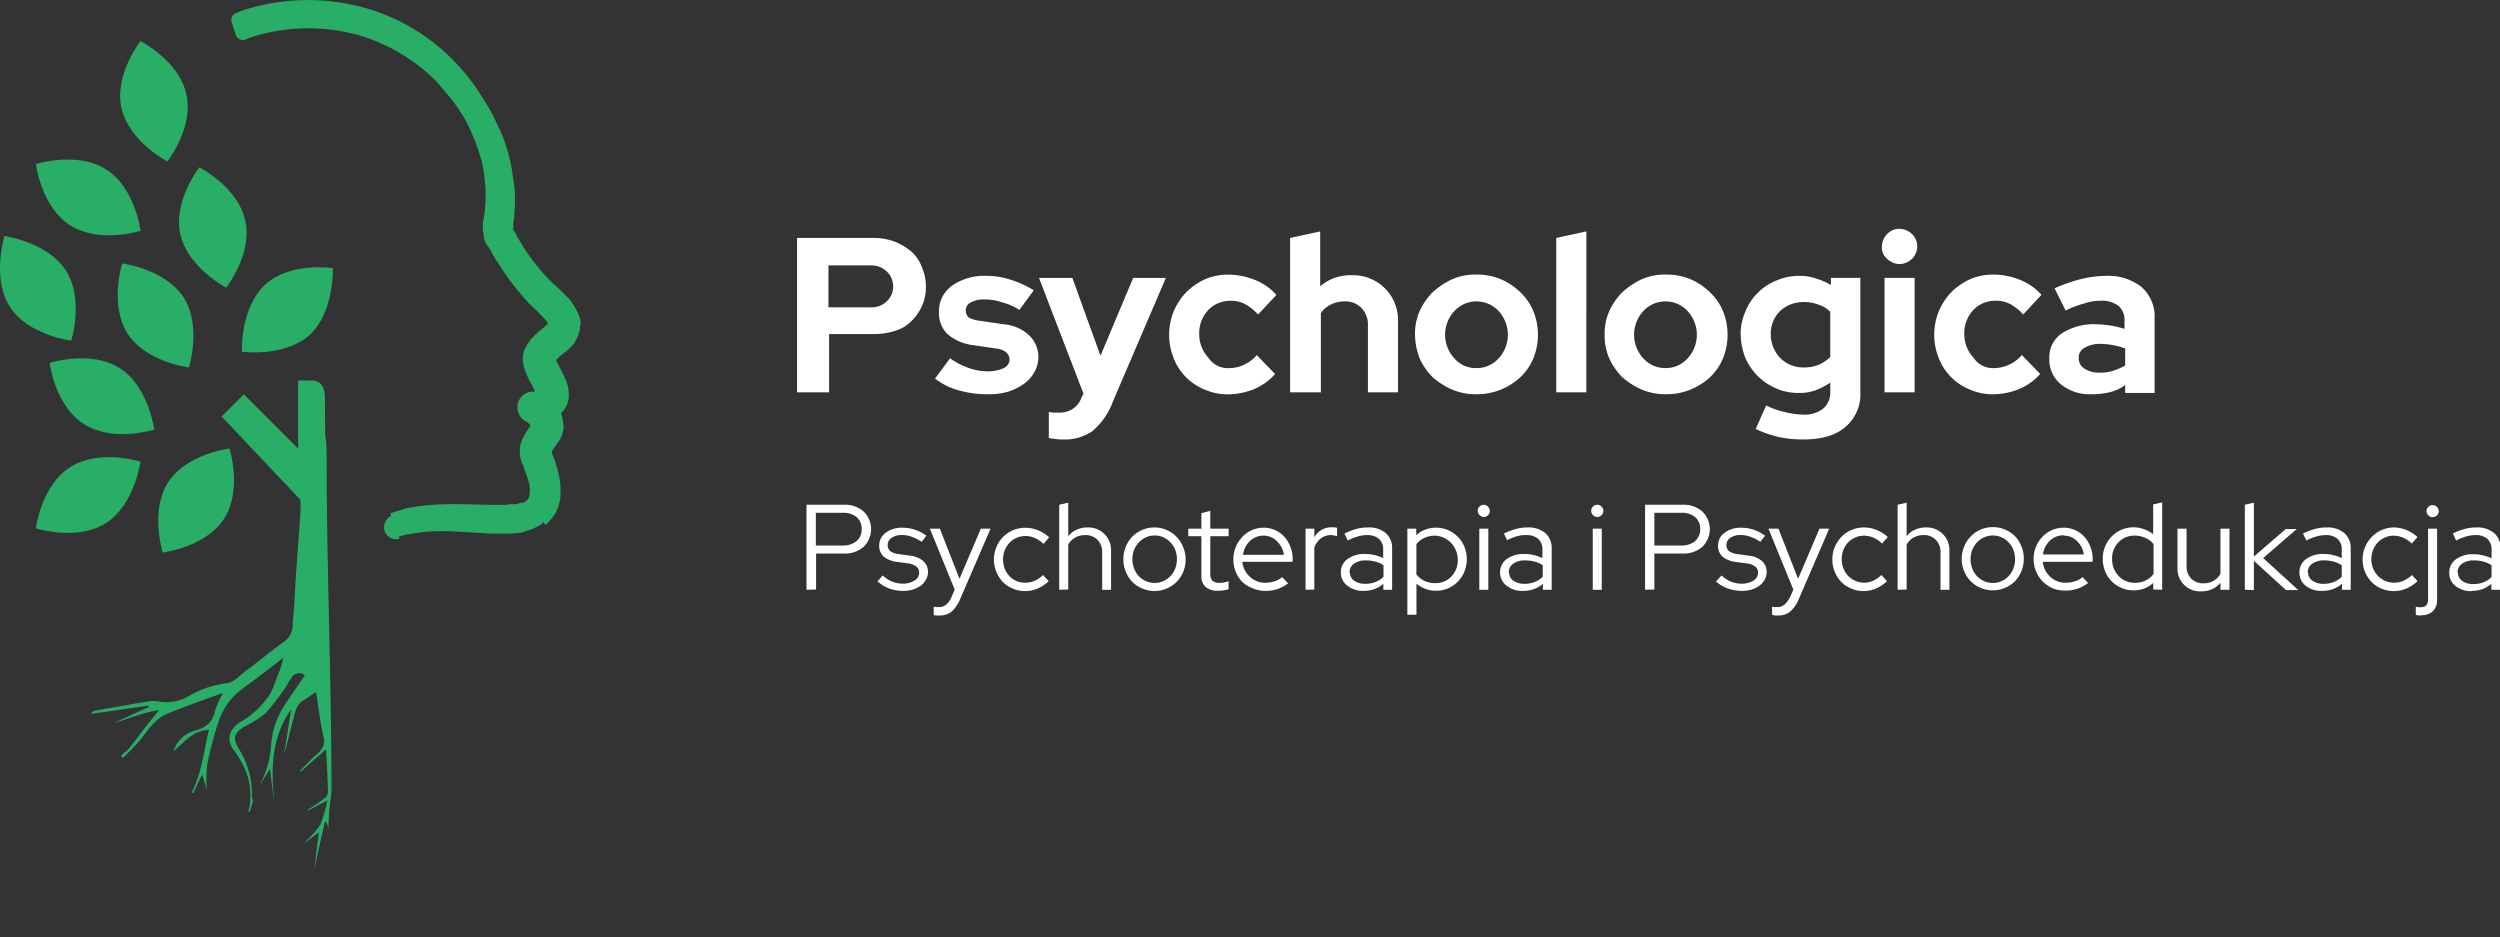 <svg id="a6283b9c-90a3-4df1-8fec-8deee9a3df9b" data-name="Layer 1" xmlns="http://www.w3.org/2000/svg" xmlns:xlink="http://www.w3.org/1999/xlink" viewBox="0 0 382.31 143.29"><rect x="0" y="0" width="382.31" height="143.29" fill="#333333" stroke="none"/><defs><style>.ebc80b7e-f873-43d8-b383-1ca59fbc0ee1{fill:#c4c4c4;}.b4967165-3d2e-4d57-b81e-6fe9d9a86398{fill:#28ae66;}.f4f04838-d96c-4be7-b92b-a173e64ab4e2{mask:url(#fbfc9bb7-4cf4-426d-a6d7-3ed3ace69efd);}.b648e7c0-516f-4a84-bce3-4281ee693ae2{fill:#fff;}</style><mask id="fbfc9bb7-4cf4-426d-a6d7-3ed3ace69efd" x="-3.01" y="29.99" width="98" height="113.3" maskUnits="userSpaceOnUse"><g transform="translate(-3.01 0)"><g id="f91de970-c496-4ba9-a80a-8574f2e517ff" data-name="mask0"><rect class="ebc80b7e-f873-43d8-b383-1ca59fbc0ee1" y="29.99" width="98" height="48"/></g></g></mask></defs><path class="b4967165-3d2e-4d57-b81e-6fe9d9a86398" d="M50.4,51.19c-3.9,3.5-10.4,2.6-10.4,2.6s-.3-6.6,3.5-10.2S53.9,41,53.9,41,54.2,47.59,50.4,51.19Z" transform="translate(-3.01 0)"/><path class="b4967165-3d2e-4d57-b81e-6fe9d9a86398" d="M19.2,80c-4.4,2.8-10.7.8-10.7.8s.8-6.6,5.3-9.4,10.7-.8,10.7-.8S23.6,77.19,19.2,80Z" transform="translate(-3.01 0)"/><path class="b4967165-3d2e-4d57-b81e-6fe9d9a86398" d="M13.1,41.39c2.8,4.4.8,10.7.8,10.7s-6.6-.8-9.4-5.2-.8-10.8-.8-10.8S10.3,37,13.1,41.39Z" transform="translate(-3.01 0)"/><path class="b4967165-3d2e-4d57-b81e-6fe9d9a86398" d="M31.1,45.49c2.8,4.4.8,10.7.8,10.7s-6.6-.8-9.4-5.2-.8-10.7-.8-10.7S28.2,41.09,31.1,45.49Z" transform="translate(-3.01 0)"/><path class="b4967165-3d2e-4d57-b81e-6fe9d9a86398" d="M21.3,56.29c-4.4-2.8-10.7-.8-10.7-.8s.8,6.6,5.3,9.4,10.7.8,10.7.8S25.7,59,21.3,56.29Z" transform="translate(-3.01 0)"/><path class="b4967165-3d2e-4d57-b81e-6fe9d9a86398" d="M19.2,25.89c-4.4-2.8-10.7-.8-10.7-.8s.8,6.6,5.3,9.4,10.7.8,10.7.8S23.7,28.69,19.2,25.89Z" transform="translate(-3.01 0)"/><path class="b4967165-3d2e-4d57-b81e-6fe9d9a86398" d="M40.5,33.69c-1.1-5.1-7-8.1-7-8.1s-4.1,5.2-2.9,10.3,7,8.1,7,8.1S41.7,38.79,40.5,33.69Z" transform="translate(-3.01 0)"/><path class="b4967165-3d2e-4d57-b81e-6fe9d9a86398" d="M31.5,14.39c-1.1-5.1-7-8.1-7-8.1s-4.1,5.2-2.9,10.3,7,8.1,7,8.1S32.7,19.49,31.5,14.39Z" transform="translate(-3.01 0)"/><path class="b4967165-3d2e-4d57-b81e-6fe9d9a86398" d="M28.7,73.79c-2.8,4.4-.8,10.7-.8,10.7s6.6-.8,9.4-5.2.8-10.7.8-10.7S31.5,69.39,28.7,73.79Z" transform="translate(-3.01 0)"/><path class="b4967165-3d2e-4d57-b81e-6fe9d9a86398" d="M63.1,78.79a1.94,1.94,0,0,0-1.3,2.3,1.85,1.85,0,0,0,2.3,1.3l-.5-1.8Z" transform="translate(-3.01 0)"/><path class="b4967165-3d2e-4d57-b81e-6fe9d9a86398" d="M91.8,49.49a2.34,2.34,0,0,0-.2-1.1,11.1,11.1,0,0,0-1.4-2.5,36.2,36.2,0,0,0-2.9-2.8,32.91,32.91,0,0,1-4.3-5.4l-.9-1.5-.4-.8-.1-.1-.1-.1v-1a12.31,12.31,0,0,0,.2-2,18.75,18.75,0,0,0-.1-4.1c-.1-.7-.2-1.4-.3-2V26c-.1-.5-.2-1.2-.4-1.9a22.3,22.3,0,0,0-1.3-3.9v-.1c-.1-.2-.2-.3-.3-.5a27.73,27.73,0,0,0-2.6-4.8,30.93,30.93,0,0,0-16-13,32.28,32.28,0,0,0-20.6-.2l-1,.4a1.15,1.15,0,0,0-.7,1.3l.7,2.1a1.15,1.15,0,0,0,1.3.7l1-.4a28.51,28.51,0,0,1,17.8.1,28.16,28.16,0,0,1,10.4,6.5c.3.3,1.9,2.2,2.7,3.2a29,29,0,0,1,1.9,2.9,4.67,4.67,0,0,1,.5,1,30.24,30.24,0,0,1,1.9,5l.1.3c.1.5.2,1.1.3,1.7s.1,1.1.2,1.7a19.29,19.29,0,0,1,0,3.4,9.85,9.85,0,0,1-.2,1.7v.1A5.93,5.93,0,0,0,77,36v.4a1.69,1.69,0,0,0,.2.5l.1.3a.1.1,0,0,0,.1.1l.1.2a.1.1,0,0,0,.1.1l.5.8a15.05,15.05,0,0,0,1,1.7,41.85,41.85,0,0,0,4.9,6.4A29.25,29.25,0,0,1,86.5,49c.1.2.3.3.3.5a9.23,9.23,0,0,1-.9.8,12,12,0,0,0-1.7,1.6l.8.7-.8-.7-.1.1a10.55,10.55,0,0,0-.8,1.3,3.86,3.86,0,0,0-.3,2.1v.1a8.35,8.35,0,0,0,.9,2.5v.1a10.93,10.93,0,0,1,.8,1.5.37.37,0,0,1,.1.3,2.42,2.42,0,0,0-2.5,1.5,2.48,2.48,0,0,0,1.2,3.1.31.31,0,0,1,.2.1l.1.1.1.1c.1.1.2.2.2.3v.1a1.38,1.38,0,0,0-.3.4c-.1.2-.3.4-.4.6a7.5,7.5,0,0,0-.8,1.8,4.71,4.71,0,0,0,.1,2.4v.1c.1.2.2.5.3.7a1.42,1.42,0,0,1,.2.6c.3.7.5,1.4.7,2a5,5,0,0,1,.1,1.7,1.33,1.33,0,0,1-.4,1l-.1.1-.3.2c-.1,0-.2.1-.3.1h-.3l-.6.2h-.9a1.49,1.49,0,0,0-.6.1H78.2c-1.5,0-3.3-.1-5-.1a45.2,45.2,0,0,0-5.2.2,25.12,25.12,0,0,0-2.7.4h-.1c-.2.1-.4.1-.6.2s-.4.1-.6.2h-.1v0l-1.2.4.6,1.8.5,1.8,1.1-.3c.4-.1.8-.1,1.1-.2l2.3-.3a36.84,36.84,0,0,1,4.7,0l5,.3h2.7a9.23,9.23,0,0,0,1.5-.1h.2a1.09,1.09,0,0,0,.5-.1l.6-.2.3-.1c.1,0,.2-.1.3-.1l.3-.1a5.9,5.9,0,0,0,.8-.4h.1l.6-.4A.1.1,0,0,0,86,80v-.3l.4.6a4,4,0,0,0,.7-.7A5.89,5.89,0,0,0,88.7,76a11.26,11.26,0,0,0-.2-3.2,22.88,22.88,0,0,0-.8-2.8c0-.1-.1-.1-.1-.2s-.1-.2-.1-.3-.1-.1-.1-.2v-.2c0-.1.1-.2.2-.4s.4-.5.7-1a.1.1,0,0,1,.1-.1,4.61,4.61,0,0,0,.8-2.2l-.9-.1.9.1v-.1a7,7,0,0,0-.4-2.1,2.65,2.65,0,0,0,.5-.6,3.6,3.6,0,0,0,.7-2.2,6.33,6.33,0,0,0-.7-2.8c-.3-.7-.7-1.4-.9-1.8l-.9.5.9-.5-.3-.6V55l.4-.4c.2-.2.5-.4.6-.5a8.88,8.88,0,0,0,1.8-1.7v-.1a7.23,7.23,0,0,0,.4-.7l.1-.3a.37.37,0,0,0,.1-.3l-1-.3,1,.3.1-.3a2.25,2.25,0,0,0,.1-.7v-.2C91.8,49.59,91.8,49.59,91.8,49.49ZM80.7,35.19l.7-.5Zm3.7,29.6v0Zm0,.3v0Zm2.6,4.1-.5-.2Z" transform="translate(-3.01 0)"/><g class="f4f04838-d96c-4be7-b92b-a173e64ab4e2"><path class="b4967165-3d2e-4d57-b81e-6fe9d9a86398" d="M53.1,94.69c-.2-.8-.4-33.8-.4-33.8,0-1.5-.5-2.7-2-2.7H48.6v10.4l-8.3-8.3-3.4,3.4L49,76.49a16.76,16.76,0,0,1-1.7,10.7l-1.7,7.4c-.1,1.3-.2,2.7-1.5,3.6-2.6,1.8-5.1,4-7.7,5.9-1.3.9-2.2,2.3-4,2.5a19.22,19.22,0,0,0-7.3,2.5,8.85,8.85,0,0,1-5.3,1.2,9.34,9.34,0,0,0-2.3-.2c-3.7.6-7.3,1.3-11,1.9-.2,0-.4.3-.7.4l.2.2c3.7-.5,7.4-1.1,11.1-1.6,0,.1.1.2.1.3-2.3,1-4.6,2.1-6.9,3.1,3-.8,5.8-2.1,8.9-2.5-1.1,1.4-2.2,2.7-3.2,4s-2,2.7-3.1,4a4.23,4.23,0,0,1-.7.5,2.65,2.65,0,0,0-.5.6,1.38,1.38,0,0,0,.4.3,47.48,47.48,0,0,0,3.8-4c1.4-1.9,2.8-3.9,5.1-4.8,3.5-1.4,7.1-2.7,10.8-4-.6,1.4-1.4,2.4-1.6,3.6-.5,2.3-1.9,3.3-4.1,3.9a6,6,0,0,0-4.1,4.1c3.6-3.5,4.6-4.1,7-4.3-1,4.2-1.4,8.5-3.4,12.4.1,0,.2.1.3.1.6-1.2,1.1-2.4,1.8-3.7.3,1.1.6,2.1.9,3.1a22.51,22.51,0,0,1,.1-5.2,68.78,68.78,0,0,1,2.4-8.9,13,13,0,0,1,4.6-6c2.7-2,5.4-4,8-6.1a15.92,15.92,0,0,1-1,3.3c-.5,1.2-.9,2.5-1.5,3.7a17,17,0,0,1-6.1,5.8c-2.2,1.5-2.7,3.6-1.1,5.6a12.75,12.75,0,0,1,1.5,2.5c1.5,3,2.3,6.2,1.3,9.6h.3l.6-2.1a4.25,4.25,0,0,1-.2-1.1,16.89,16.89,0,0,0-2.6-9.2c-1.3-2.1-1-3.1,1.1-4.4a21.22,21.22,0,0,0,4.3-2.8,43.7,43.7,0,0,0,3.7-4.8c.5-.7.9-1.5,1.4-2.2A1.71,1.71,0,0,1,48,105c-1.4,2.1-2.9,4.1-4.2,6.2a16.72,16.72,0,0,0-2.5,7.9,18,18,0,0,1-2,7.1c-.1.2-.1.4-.2.5.6-1,1.3-2.1,2-3.2.3,2.5.6,4.8.9,7.1-.7-6.6-.8-13.1,3.3-18.9-.5,2.9-.9,5.9-1.4,8.8.7-2.1,1.1-4.3,1.7-6.4.4-1.5.6-3.3,2.2-4.2.8-.5,1.6-1.1,2.4-1.6.5,2.9.8,5.9,1.5,8.9.4,1.6-.3,2.4-1.3,3.4a17,17,0,0,0-1.9,1.9L47,124c.1,0,.1.1.2.1,1.6-1.4,3.2-2.8,5-4.4.2,2.9.3,5.6.4,8.3a1.61,1.61,0,0,1-.6,1.3c-1.1.9-2.3,1.6-3.5,2.4a.1.1,0,0,0,.1.1c1.2-.6,2.5-1.3,3.9-2a30.21,30.21,0,0,1-1.4,4.8,21.72,21.72,0,0,1-3.2,3.6H48c.9-.7,1.9-1.4,2.8-2.1-.3,2.5-.6,4.8-.9,7.2L52,134a.37.37,0,0,1,.3.1c.1.4.3.8.4,1.2,0-1.3.1-2.6.2-3.9s.4-2.5.4-3.7V96.49" transform="translate(-3.01 0)"/></g><path class="b4967165-3d2e-4d57-b81e-6fe9d9a86398" d="M50.42,65.16a24.14,24.14,0,0,1-.31,4.64c-.24,2.25,1.85-11.67,1.62-9.43-.15,1.39-.46,2.94-.62,4.57L49,71c-.23,2.55.08,5.16-.07,7.71s-.39,5-.54,7.58c-.24,2.94-.31,6-.62,8.9A3.29,3.29,0,0,1,46.63,98c-2,1.4-4,3.1-6,4.57-1,.69-1.7,1.78-3.09,1.93a14.91,14.91,0,0,0-5.65,1.94,6.85,6.85,0,0,1-4.1.92,7.47,7.47,0,0,0-1.78-.15c-2.86.46-5.65,1-8.51,1.47-.15,0-.31.23-.54.31l.15.15c2.87-.38,5.73-.85,8.59-1.23,0,.07.08.15.08.23-1.78.77-3.56,1.62-5.34,2.4,2.32-.62,4.49-1.63,6.89-1.94-.86,1.08-1.71,2.09-2.48,3.1s-1.55,2.09-2.4,3.09a3.8,3.8,0,0,1-.54.39,2.27,2.27,0,0,0-.39.46,1,1,0,0,0,.31.23,35.48,35.48,0,0,0,2.94-3.09c1.09-1.47,2.17-3,4-3.71,2.7-1.09,5.49-2.09,8.35-3.1a14.55,14.55,0,0,0-1.24,2.79c-.38,1.78-1.47,2.55-3.17,3a4.66,4.66,0,0,0-3.17,3.17c2.79-2.7,3.56-3.17,5.42-3.32-.78,3.25-1.09,6.57-2.63,9.59.07,0,.15.08.23.08.46-.93.85-1.86,1.39-2.86.23.85.46,1.62.7,2.39a17.37,17.37,0,0,1,.07-4,54.59,54.59,0,0,1,1.86-6.88,10,10,0,0,1,3.56-4.64c2.09-1.55,4.18-3.1,6.19-4.72a12.48,12.48,0,0,1-.78,2.55c-.38.93-.69,1.93-1.16,2.86a13,13,0,0,1-4.72,4.49c-1.7,1.16-2.08,2.78-.85,4.33A9.79,9.79,0,0,1,40,116.68a10,10,0,0,1,1,7.43h.23c.16-.54.31-1.08.47-1.62a3.26,3.26,0,0,1-.16-.85,13.07,13.07,0,0,0-2-7.12c-1-1.63-.77-2.4.85-3.41A16.14,16.14,0,0,0,43.69,109a34.81,34.81,0,0,0,2.86-3.71c.39-.55.69-1.16,1.08-1.71a1.33,1.33,0,0,1,2-.31c-1.08,1.63-2.24,3.18-3.25,4.8a12.9,12.9,0,0,0-1.93,6.11,14,14,0,0,1-1.55,5.49c-.07.16-.07.31-.15.39.46-.77,1-1.62,1.55-2.47.23,1.93.46,3.71.69,5.49-.54-5.11-.62-10.14,2.55-14.62-.38,2.24-.69,4.56-1.08,6.8.54-1.62.85-3.32,1.32-4.95.31-1.16.46-2.55,1.7-3.25.62-.38,1.24-.85,1.85-1.23.39,2.24.62,4.56,1.16,6.88.31,1.24-.23,1.86-1,2.63A13.6,13.6,0,0,0,50,116.76c-.39.39-.77.78-1.16,1.16.08,0,.08.08.15.08l3.87-3.4c.16,2.24.23,4.33.31,6.42a1.24,1.24,0,0,1-.46,1A32.4,32.4,0,0,1,50,123.88a.08.08,0,0,0,.08.08c.92-.47,1.93-1,3-1.55A22.85,22.85,0,0,1,52,126.12a17.09,17.09,0,0,1-2.47,2.79h.07c.7-.55,1.47-1.09,2.17-1.63-.23,1.93-.47,3.71-.7,5.57.54-2.4,1.09-4.8,1.63-7.19a.31.31,0,0,1,.23.07c.08.31.23.62.31.93,0-1,.08-2,.15-3s.31-1.94.31-2.87c0-16.86-.74-34.12-.74-51,0-7.5-1.81-.31-1.89-7.81a1.09,1.09,0,0,0-.15-.7Z" transform="translate(-3.01 0)"/><path class="b648e7c0-516f-4a84-bce3-4281ee693ae2" d="M320.9,54.79a1.8,1.8,0,0,0,.9,1.6,4.14,4.14,0,0,0,2.3.6,6.65,6.65,0,0,0,2.1-.3,9.82,9.82,0,0,0,1.8-.8v-2.6a12.09,12.09,0,0,0-1.8-.5,11.08,11.08,0,0,0-1.9-.2,4.4,4.4,0,0,0-2.5.6A1.62,1.62,0,0,0,320.9,54.79Zm1.9,5.5a6.88,6.88,0,0,1-4.6-1.5,4.84,4.84,0,0,1-1.8-3.9,4.41,4.41,0,0,1,1.9-3.9,9,9,0,0,1,5.3-1.4,18,18,0,0,1,2.2.2,16,16,0,0,1,2.1.5v-1.2a2.87,2.87,0,0,0-.9-2.3,4.25,4.25,0,0,0-2.8-.8,7.51,7.51,0,0,0-2.4.4,15.26,15.26,0,0,0-2.9,1.1l-1.7-3.4a24,24,0,0,1,4-1.4,17.26,17.26,0,0,1,3.8-.5,8.22,8.22,0,0,1,5.5,1.7,6,6,0,0,1,2,4.8v11.4H328v-1.2a6.59,6.59,0,0,1-2.4,1.1A11.43,11.43,0,0,1,322.8,60.29Zm-14.8-4a5.45,5.45,0,0,0,2.2-.5,5.54,5.54,0,0,0,2-1.5l2.8,2.9a9,9,0,0,1-3.2,2.3,10.87,10.87,0,0,1-3.9.8,8.57,8.57,0,0,1-3.6-.7,8.5,8.5,0,0,1-4.8-4.8,9.61,9.61,0,0,1,0-7.2,9.72,9.72,0,0,1,1.9-2.9,10,10,0,0,1,2.9-2,8.89,8.89,0,0,1,3.6-.7,11,11,0,0,1,4,.8,8.56,8.56,0,0,1,3.3,2.3l-2.8,3a7.42,7.42,0,0,0-2-1.6,4.56,4.56,0,0,0-2.3-.5,4.63,4.63,0,0,0-3.4,1.5,5.15,5.15,0,0,0-1.3,3.6,5.24,5.24,0,0,0,1.4,3.6A3.53,3.53,0,0,0,308,56.29Zm-12.2-13.8V60h-4.6V42.49Zm-2.3-2.1a2.93,2.93,0,0,1-1.9-.8,2.24,2.24,0,0,1-.8-1.9,2.73,2.73,0,0,1,.8-1.9,2.56,2.56,0,0,1,1.9-.8,2.93,2.93,0,0,1,1.9.8,2.56,2.56,0,0,1,.8,1.9,2.73,2.73,0,0,1-.8,1.9A2.93,2.93,0,0,1,293.5,40.39Zm-19.7,10.7a5.24,5.24,0,0,0,1.4,3.6,4.91,4.91,0,0,0,3.6,1.5,5.87,5.87,0,0,0,2.3-.4,5.67,5.67,0,0,0,1.8-1.2v-6.9a4.18,4.18,0,0,0-1.8-1.1,5.87,5.87,0,0,0-2.3-.4,5.24,5.24,0,0,0-3.6,1.4A4.83,4.83,0,0,0,273.8,51.09Zm4.3,9a8.42,8.42,0,0,1-3.5-.7,9,9,0,0,1-4.7-4.7,10.39,10.39,0,0,1-.7-3.5,8.42,8.42,0,0,1,.7-3.5,8.5,8.5,0,0,1,4.8-4.8,8.42,8.42,0,0,1,3.5-.7,6.9,6.9,0,0,1,2.5.4,9.43,9.43,0,0,1,2.3,1v-1.1h4.5V60a6.46,6.46,0,0,1-2.3,5.3c-1.5,1.3-3.6,1.9-6.4,1.9a17.22,17.22,0,0,1-3.9-.4,17,17,0,0,1-3.4-1.2l1.6-3.6a11.86,11.86,0,0,0,2.8,1,12.61,12.61,0,0,0,2.8.4,4.59,4.59,0,0,0,3.1-.9,3.17,3.17,0,0,0,1.1-2.6v-1.4a10.08,10.08,0,0,1-2.3,1.2A6.9,6.9,0,0,1,278.1,60.09Zm-20.4-3.8a4.48,4.48,0,0,0,3.4-1.5,5.33,5.33,0,0,0,0-7.2,4.6,4.6,0,0,0-6.8,0,5.33,5.33,0,0,0,0,7.2A4.48,4.48,0,0,0,257.7,56.29Zm-9.3-5.1a8.57,8.57,0,0,1,.7-3.6,10,10,0,0,1,2-2.9,12.09,12.09,0,0,1,3-2,9,9,0,0,1,3.7-.7,9.37,9.37,0,0,1,3.7.7,9.85,9.85,0,0,1,3,2,8.37,8.37,0,0,1,2,2.9,9.61,9.61,0,0,1,0,7.2,8.37,8.37,0,0,1-2,2.9,9.75,9.75,0,0,1-6.7,2.6,9.37,9.37,0,0,1-3.7-.7,11.73,11.73,0,0,1-3-1.9,10,10,0,0,1-2-2.9A8.57,8.57,0,0,1,248.4,51.19Zm-2.8-15.8V60H241V36.39Zm-16.8,20.9a4.48,4.48,0,0,0,3.4-1.5,5.33,5.33,0,0,0,0-7.2,4.6,4.6,0,0,0-6.8,0,5.33,5.33,0,0,0,0,7.2A4.33,4.33,0,0,0,228.8,56.29Zm-9.4-5.1a8.57,8.57,0,0,1,.7-3.6,10,10,0,0,1,2-2.9,12.09,12.09,0,0,1,3-2,9,9,0,0,1,3.7-.7,9.37,9.37,0,0,1,3.7.7,9.85,9.85,0,0,1,3,2,8.37,8.37,0,0,1,2,2.9,9.61,9.61,0,0,1,0,7.2,8.37,8.37,0,0,1-2,2.9,9.75,9.75,0,0,1-6.7,2.6,9.37,9.37,0,0,1-3.7-.7,11.73,11.73,0,0,1-3-1.9,10,10,0,0,1-2-2.9A10.48,10.48,0,0,1,219.4,51.19ZM200.3,60V36.39l4.6-1v8.4a7.1,7.1,0,0,1,2.2-1.3,7.66,7.66,0,0,1,2.7-.4,6.84,6.84,0,0,1,7,7V60h-4.6V49.79a3.62,3.62,0,0,0-1-2.7,3.39,3.39,0,0,0-2.6-1,4.65,4.65,0,0,0-2.1.5,3.74,3.74,0,0,0-1.5,1.3V60Zm-9.3-3.7a5.45,5.45,0,0,0,2.2-.5,5.54,5.54,0,0,0,2-1.5l2.8,2.9a9,9,0,0,1-3.2,2.3,10.87,10.87,0,0,1-3.9.8,8.57,8.57,0,0,1-3.6-.7,8.5,8.5,0,0,1-4.8-4.8,9.61,9.61,0,0,1,0-7.2,9.72,9.72,0,0,1,1.9-2.9,10,10,0,0,1,2.9-2,8.89,8.89,0,0,1,3.6-.7,11,11,0,0,1,4,.8,8.56,8.56,0,0,1,3.3,2.3l-2.8,3a7.42,7.42,0,0,0-2-1.6,4.56,4.56,0,0,0-2.3-.5,4.63,4.63,0,0,0-3.4,1.5,5.15,5.15,0,0,0-1.3,3.6,5.24,5.24,0,0,0,1.4,3.6A3.53,3.53,0,0,0,191,56.29Zm-22.6,4.5.3-.6-6.8-17.7H167l4.3,11.9,5-11.9h5l-8.1,18.9a10.77,10.77,0,0,1-3.1,4.5,7.38,7.38,0,0,1-4.6,1.3,4.87,4.87,0,0,1-1.2-.1c-.4,0-.7-.1-.9-.1V63c.2,0,.5.1.7.1h.9a3.7,3.7,0,0,0,2.1-.6A3.36,3.36,0,0,0,168.4,60.79ZM146,57.89l2.3-3.1a11.5,11.5,0,0,0,2.9,1.5,8.68,8.68,0,0,0,2.8.5,5.83,5.83,0,0,0,2.5-.5,1.48,1.48,0,0,0,.9-1.3,1.61,1.61,0,0,0-.5-1.1,3,3,0,0,0-1.6-.6l-3.4-.5a7.39,7.39,0,0,1-4-1.7,4.52,4.52,0,0,1-1.3-3.4,4.79,4.79,0,0,1,2-4,8.55,8.55,0,0,1,5.3-1.5,11.48,11.48,0,0,1,3.7.6,15.76,15.76,0,0,1,3.5,1.6l-2.2,3a9.45,9.45,0,0,0-2.8-1.2,8.42,8.42,0,0,0-2.7-.4,3.94,3.94,0,0,0-2,.5,1.31,1.31,0,0,0-.7,1.2,1.43,1.43,0,0,0,.5,1.1,5.61,5.61,0,0,0,1.9.5l3.4.5a6.42,6.42,0,0,1,3.9,1.7,4.53,4.53,0,0,1,1.4,3.3,4.65,4.65,0,0,1-.6,2.3,5.48,5.48,0,0,1-1.6,1.8,9,9,0,0,1-2.4,1.2,10.12,10.12,0,0,1-3.1.4,16.31,16.31,0,0,1-4.5-.6A10.15,10.15,0,0,1,146,57.89Zm-9.9-17.3h-6.4V47h6.4a3.33,3.33,0,0,0,2.5-.9,3.15,3.15,0,0,0,0-4.6A3.33,3.33,0,0,0,136.1,40.59ZM124.9,60V36.39h11.8a8.74,8.74,0,0,1,5.7,2.1,6,6,0,0,1,1.6,2.4,7.31,7.31,0,0,1,.6,3,6.84,6.84,0,0,1-.6,2.9,7.33,7.33,0,0,1-1.6,2.3,5.79,5.79,0,0,1-2.5,1.5,10.73,10.73,0,0,1-3.2.5h-6.9V60Z" transform="translate(-3.01 0)"/><path class="b648e7c0-516f-4a84-bce3-4281ee693ae2" d="M126.34,90.19v-13H132a4.36,4.36,0,0,1,3.05,1,3.77,3.77,0,0,1,0,5.46,4.33,4.33,0,0,1-3,1h-4.24v5.5Zm5.55-11.77h-4.12v5h4.12a3.16,3.16,0,0,0,2.11-.67,2.35,2.35,0,0,0,.78-1.85,2.3,2.3,0,0,0-.78-1.83A3.16,3.16,0,0,0,131.89,78.42ZM137.2,88.9,138,88a4.67,4.67,0,0,0,1.41.93,4.46,4.46,0,0,0,1.63.32,3.26,3.26,0,0,0,1.82-.47,1.38,1.38,0,0,0,.71-1.21,1.1,1.1,0,0,0-.43-.93,2.51,2.51,0,0,0-1.3-.49l-1.62-.22a4,4,0,0,1-2.09-.82,2.23,2.23,0,0,1-.67-1.7,2.37,2.37,0,0,1,1-1.94A4,4,0,0,1,141,80.7a5.91,5.91,0,0,1,1.9.3,6.21,6.21,0,0,1,1.78.93l-.73.93a6.51,6.51,0,0,0-1.53-.78,4.25,4.25,0,0,0-1.49-.26,2.65,2.65,0,0,0-1.57.43,1.29,1.29,0,0,0-.6,1.11,1.17,1.17,0,0,0,.41.94,2.86,2.86,0,0,0,1.33.44l1.62.23a3.63,3.63,0,0,1,2.09.84,2.17,2.17,0,0,1,.71,1.69,2.31,2.31,0,0,1-.3,1.14,2.89,2.89,0,0,1-.8.92,4.48,4.48,0,0,1-1.2.59,5.06,5.06,0,0,1-1.49.21A6.28,6.28,0,0,1,139,90,5.48,5.48,0,0,1,137.2,88.9Zm11.27,2.5.54-1.23-3.8-9.32h1.53l3,7.66L153,80.85h1.49l-4.64,10.74a5.36,5.36,0,0,1-1.32,1.94,2.81,2.81,0,0,1-1.85.59,4,4,0,0,1-.5,0,2.77,2.77,0,0,1-.38-.06V92.78l.36.06.43,0a1.68,1.68,0,0,0,1.08-.36A2.75,2.75,0,0,0,148.47,91.4Zm11.32-2.29a3.57,3.57,0,0,0,1.44-.3,4.29,4.29,0,0,0,1.29-.88l.86.94A5.81,5.81,0,0,1,161.7,90a5,5,0,0,1-1.94.39,4.74,4.74,0,0,1-1.87-.38,4.53,4.53,0,0,1-1.51-1,4.81,4.81,0,0,1-1-1.55,4.88,4.88,0,0,1-.38-1.9,5.07,5.07,0,0,1,1.38-3.43,4.79,4.79,0,0,1,3.38-1.42,5.15,5.15,0,0,1,2,.39,5.31,5.31,0,0,1,1.69,1.08l-.87,1a4,4,0,0,0-1.29-.89,3.55,3.55,0,0,0-1.47-.32,3.27,3.27,0,0,0-1.35.28,3.39,3.39,0,0,0-1.1.76,4.14,4.14,0,0,0-.71,1.14,3.83,3.83,0,0,0-.26,1.4,4,4,0,0,0,.26,1.43,3.91,3.91,0,0,0,.73,1.14,3.7,3.7,0,0,0,1.1.75A3.42,3.42,0,0,0,159.79,89.11Zm5.2,1.08v-13l1.38-.32V82a3.34,3.34,0,0,1,1.29-1,3.91,3.91,0,0,1,1.66-.34,3.46,3.46,0,0,1,3.6,3.62v5.91h-1.36V84.56a2.69,2.69,0,0,0-.71-2,2.52,2.52,0,0,0-1.9-.73,3.09,3.09,0,0,0-1.52.38,2.91,2.91,0,0,0-1.06,1.06v6.88Zm9.81-4.68a4.84,4.84,0,0,1,.37-1.9,4.89,4.89,0,0,1,1-1.55,4.75,4.75,0,0,1,3.39-1.4,4.72,4.72,0,0,1,4.38,3,4.85,4.85,0,0,1,.38,1.9,4.94,4.94,0,0,1-.38,1.92A4.69,4.69,0,0,1,181.42,90a4.57,4.57,0,0,1-1.85.38,4.65,4.65,0,0,1-1.86-.38,4.77,4.77,0,0,1-1.53-1,5,5,0,0,1-1-1.55A4.94,4.94,0,0,1,174.8,85.51Zm4.77,3.64a3.3,3.3,0,0,0,1.33-.28A3.37,3.37,0,0,0,182,88.1a3.74,3.74,0,0,0,.73-1.16,4,4,0,0,0,.26-1.43,3.9,3.9,0,0,0-.26-1.42,3.48,3.48,0,0,0-.73-1.15,3.23,3.23,0,0,0-1.08-.77,3.14,3.14,0,0,0-1.33-.28,3.22,3.22,0,0,0-1.34.28,3.44,3.44,0,0,0-1.08.77,3.83,3.83,0,0,0-.73,1.15,3.9,3.9,0,0,0-.26,1.42,4,4,0,0,0,.26,1.43,3.69,3.69,0,0,0,.71,1.16,3.58,3.58,0,0,0,1.1.77A3.39,3.39,0,0,0,179.57,89.15Zm7.16-1.05V82h-2V80.85h2V78.48l1.36-.36v2.73h2.81V82h-2.81v5.73a1.52,1.52,0,0,0,.33,1.08,1.59,1.59,0,0,0,1.1.32,3.47,3.47,0,0,0,.69-.06,3.89,3.89,0,0,0,.68-.19v1.21a3.7,3.7,0,0,1-.81.19,5.93,5.93,0,0,1-.84.06,2.76,2.76,0,0,1-1.86-.58A2.15,2.15,0,0,1,186.73,88.1ZM200,89.2a5.48,5.48,0,0,1-3.49,1.16,4.88,4.88,0,0,1-1.9-.38A4.83,4.83,0,0,1,193,89a4.85,4.85,0,0,1-1.38-3.45A4.93,4.93,0,0,1,193,82.1a4.43,4.43,0,0,1,3.27-1.4,4,4,0,0,1,1.73.37,4.11,4.11,0,0,1,1.4,1,4.55,4.55,0,0,1,.93,1.53,4.88,4.88,0,0,1,.36,1.88v.43H193a3.53,3.53,0,0,0,1.14,2.29,3.37,3.37,0,0,0,2.37.92,4.59,4.59,0,0,0,1.42-.23,3.26,3.26,0,0,0,1.15-.63Zm-3.73-7.29a3,3,0,0,0-2.11.82,3.48,3.48,0,0,0-1.06,2.11h6.25a3.53,3.53,0,0,0-1.07-2.07A2.76,2.76,0,0,0,196.23,81.91Zm6.39,8.28V80.85H204v1.32a2.93,2.93,0,0,1,2.61-1.53,2.13,2.13,0,0,1,.46,0,1.43,1.43,0,0,1,.41.09V82a2.77,2.77,0,0,0-.48-.11,2,2,0,0,0-.49-.06,2.4,2.4,0,0,0-1.51.51,3,3,0,0,0-1,1.41v6.4Zm8.9.17a3.82,3.82,0,0,1-2.5-.79,2.49,2.49,0,0,1-1-2,2.46,2.46,0,0,1,1-2.07,4.36,4.36,0,0,1,2.73-.78,5.66,5.66,0,0,1,1.43.17,5.78,5.78,0,0,1,1.31.46V84.09a2.12,2.12,0,0,0-.64-1.68,2.65,2.65,0,0,0-1.84-.58,4.9,4.9,0,0,0-1.4.21,7.55,7.55,0,0,0-1.53.62l-.52-1.07a10.71,10.71,0,0,1,1.86-.71,6.82,6.82,0,0,1,1.72-.22,4,4,0,0,1,2.72.84,3,3,0,0,1,1,2.4v6.29h-1.34v-.91a4.6,4.6,0,0,1-1.4.82A5,5,0,0,1,211.52,90.36Zm-2.13-2.86a1.56,1.56,0,0,0,.65,1.29,2.89,2.89,0,0,0,1.72.49,4.17,4.17,0,0,0,1.53-.27,3.35,3.35,0,0,0,1.25-.82V86.44a3.9,3.9,0,0,0-1.25-.56,5.48,5.48,0,0,0-1.45-.18,2.91,2.91,0,0,0-1.8.5A1.55,1.55,0,0,0,209.39,87.5Zm8.8,6.51V80.85h1.36v1a3.8,3.8,0,0,1,1.36-.85,4.64,4.64,0,0,1,5,1.1,4.49,4.49,0,0,1,1,1.53,4.89,4.89,0,0,1,.37,1.88,5.06,5.06,0,0,1-.37,1.9,4.65,4.65,0,0,1-4.35,2.93,4.46,4.46,0,0,1-1.58-.28,4.76,4.76,0,0,1-1.4-.8V94Zm4.25-12.1a3.92,3.92,0,0,0-1.64.35,3.24,3.24,0,0,0-1.23.95v4.63a3.43,3.43,0,0,0,1.25,1,4.05,4.05,0,0,0,1.62.34,3.3,3.3,0,0,0,2.46-1,3.57,3.57,0,0,0,1-2.57,3.71,3.71,0,0,0-.28-1.42A3.63,3.63,0,0,0,224.9,83a3.55,3.55,0,0,0-1.1-.76A3.28,3.28,0,0,0,222.44,81.91Zm7.44-2.85a1,1,0,0,1-.94-.94.88.88,0,0,1,.28-.65.9.9,0,0,1,.66-.28,1,1,0,0,1,.93.93.9.9,0,0,1-.28.66A.88.88,0,0,1,229.88,79.06Zm.69,1.79v9.34h-1.38V80.85Zm5.3,9.51a3.8,3.8,0,0,1-2.5-.79,2.49,2.49,0,0,1-1-2,2.46,2.46,0,0,1,1-2.07,4.36,4.36,0,0,1,2.73-.78,5.66,5.66,0,0,1,1.43.17,6,6,0,0,1,1.31.46V84.09a2.12,2.12,0,0,0-.64-1.68,2.67,2.67,0,0,0-1.84-.58A4.9,4.9,0,0,0,235,82a7.55,7.55,0,0,0-1.53.62L233,81.59a10.71,10.71,0,0,1,1.86-.71,6.76,6.76,0,0,1,1.72-.22,4,4,0,0,1,2.72.84,3,3,0,0,1,1,2.4v6.29h-1.34v-.91a4.72,4.72,0,0,1-1.4.82A5,5,0,0,1,235.87,90.36Zm-2.13-2.86a1.56,1.56,0,0,0,.65,1.29,2.89,2.89,0,0,0,1.72.49,4.17,4.17,0,0,0,1.53-.27,3.43,3.43,0,0,0,1.25-.82V86.44a3.9,3.9,0,0,0-1.25-.56,5.51,5.51,0,0,0-1.46-.18,2.9,2.9,0,0,0-1.79.5A1.55,1.55,0,0,0,233.74,87.5Zm13.49-8.44a.92.92,0,0,1-.65-.28.9.9,0,0,1-.28-.66.85.85,0,0,1,.28-.65.88.88,0,0,1,.65-.28.83.83,0,0,1,.65.28.85.85,0,0,1,.28.65.9.9,0,0,1-.28.66A.87.87,0,0,1,247.23,79.06Zm.69,1.79v9.34h-1.38V80.85Zm6.62,9.34v-13h5.67a4.37,4.37,0,0,1,3.06,1,3.77,3.77,0,0,1,0,5.46,4.34,4.34,0,0,1-3,1H256v5.5Zm5.56-11.77H256v5h4.12a3.2,3.2,0,0,0,2.11-.67,2.35,2.35,0,0,0,.78-1.85,2.3,2.3,0,0,0-.78-1.83A3.2,3.2,0,0,0,260.1,78.42Zm5.3,10.48.84-.89a4.84,4.84,0,0,0,1.42.93,4.45,4.45,0,0,0,1.62.32,3.27,3.27,0,0,0,1.83-.47,1.4,1.4,0,0,0,.71-1.21,1.1,1.1,0,0,0-.43-.93,2.55,2.55,0,0,0-1.31-.49l-1.62-.22a4,4,0,0,1-2.09-.82,2.27,2.27,0,0,1-.67-1.7,2.36,2.36,0,0,1,1-1.94,4,4,0,0,1,2.52-.78,6,6,0,0,1,1.9.3,6,6,0,0,1,1.77.93l-.73.93a6.66,6.66,0,0,0-1.52-.78,4.31,4.31,0,0,0-1.5-.26,2.64,2.64,0,0,0-1.56.43,1.29,1.29,0,0,0-.6,1.11,1.17,1.17,0,0,0,.41.94,2.82,2.82,0,0,0,1.32.44l1.63.23a3.63,3.63,0,0,1,2.09.84,2.16,2.16,0,0,1,.7,1.69,2.3,2.3,0,0,1-.29,1.14,2.93,2.93,0,0,1-.81.92,4.27,4.27,0,0,1-1.19.59,5.11,5.11,0,0,1-1.49.21,6.28,6.28,0,0,1-2.18-.38A5.53,5.53,0,0,1,265.4,88.9Zm11.28,2.5.54-1.23-3.81-9.32h1.53l3,7.66,3.27-7.66h1.49l-4.64,10.74a5.25,5.25,0,0,1-1.33,1.94,2.78,2.78,0,0,1-1.84.59,4.12,4.12,0,0,1-.51,0A2.6,2.6,0,0,1,274,94V92.78l.35.06.43,0a1.64,1.64,0,0,0,1.08-.36A2.87,2.87,0,0,0,276.68,91.4ZM288,89.11a3.57,3.57,0,0,0,1.44-.3,4.13,4.13,0,0,0,1.28-.88l.86.94A5.68,5.68,0,0,1,289.9,90a4.94,4.94,0,0,1-1.94.39A4.69,4.69,0,0,1,286.1,90a4.53,4.53,0,0,1-1.51-1,5,5,0,0,1-1-1.55,4.87,4.87,0,0,1-.37-1.9,4.71,4.71,0,0,1,.37-1.88,4.89,4.89,0,0,1,1-1.55A4.79,4.79,0,0,1,288,80.66a5.08,5.08,0,0,1,2,.39,5.25,5.25,0,0,1,1.7,1.08l-.88,1a3.89,3.89,0,0,0-1.28-.89,3.56,3.56,0,0,0-1.48-.32,3.22,3.22,0,0,0-1.34.28,3.39,3.39,0,0,0-1.1.76,3.91,3.91,0,0,0-.71,1.14,3.83,3.83,0,0,0-.26,1.4,4,4,0,0,0,.26,1.43,3.91,3.91,0,0,0,.73,1.14,3.7,3.7,0,0,0,1.1.75A3.39,3.39,0,0,0,288,89.11Zm5.2,1.08v-13l1.38-.32V82a3.34,3.34,0,0,1,1.29-1,3.87,3.87,0,0,1,1.65-.34,3.45,3.45,0,0,1,3.6,3.62v5.91h-1.36V84.56a2.65,2.65,0,0,0-.71-2,2.5,2.5,0,0,0-1.9-.73,3.05,3.05,0,0,0-1.51.38,2.84,2.84,0,0,0-1.06,1.06v6.88ZM303,85.51a4.84,4.84,0,0,1,.37-1.9,4.69,4.69,0,0,1,4.4-3,4.52,4.52,0,0,1,1.84.37,4.59,4.59,0,0,1,1.52,1,4.75,4.75,0,0,1,1,1.55,4.84,4.84,0,0,1,.37,1.9,4.94,4.94,0,0,1-.37,1.92,4.86,4.86,0,0,1-1,1.55,4.72,4.72,0,0,1-1.52,1,4.52,4.52,0,0,1-1.84.38,4.74,4.74,0,0,1-1.87-.38,4.61,4.61,0,0,1-2.53-2.57A4.94,4.94,0,0,1,303,85.51Zm4.77,3.64a3.28,3.28,0,0,0,2.4-1.05,3.57,3.57,0,0,0,.73-1.16,3.75,3.75,0,0,0,.26-1.43,3.7,3.7,0,0,0-.26-1.42,3.33,3.33,0,0,0-.73-1.15,3.13,3.13,0,0,0-1.08-.77,3.1,3.1,0,0,0-1.32-.28,3.22,3.22,0,0,0-1.34.28,3.6,3.6,0,0,0-1.09.77,3.81,3.81,0,0,0-.72,1.15,3.7,3.7,0,0,0-.26,1.42,3.75,3.75,0,0,0,.26,1.43,3.69,3.69,0,0,0,.71,1.16,3.46,3.46,0,0,0,1.1.77A3.39,3.39,0,0,0,307.78,89.15Zm14.56,0a5.48,5.48,0,0,1-3.49,1.16A4.88,4.88,0,0,1,317,90a4.83,4.83,0,0,1-1.53-1A4.85,4.85,0,0,1,314,85.51a4.82,4.82,0,0,1,1.34-3.41,4.43,4.43,0,0,1,3.27-1.4,4,4,0,0,1,1.73.37,4.11,4.11,0,0,1,1.4,1,4.55,4.55,0,0,1,.93,1.53,4.88,4.88,0,0,1,.36,1.88v.43H315.4a3.53,3.53,0,0,0,1.14,2.29,3.37,3.37,0,0,0,2.37.92,4.64,4.64,0,0,0,1.42-.23,3.26,3.26,0,0,0,1.15-.63Zm-3.73-7.29a3,3,0,0,0-2.11.82,3.48,3.48,0,0,0-1.06,2.11h6.25a3.53,3.53,0,0,0-1.07-2.07A2.76,2.76,0,0,0,318.61,81.91Zm13.69,8.28v-1a4.08,4.08,0,0,1-1.38.86,4.59,4.59,0,0,1-1.64.28,4.72,4.72,0,0,1-1.84-.37,4.62,4.62,0,0,1-2.5-2.56,5.06,5.06,0,0,1-.36-1.9,4.88,4.88,0,0,1,.36-1.88,4.79,4.79,0,0,1,2.5-2.56,4.64,4.64,0,0,1,1.86-.37,4.44,4.44,0,0,1,1.57.28,4.39,4.39,0,0,1,1.42.78V77.14l1.38-.32V90.19ZM326,85.49a3.84,3.84,0,0,0,.26,1.44,3.61,3.61,0,0,0,.74,1.15,3.41,3.41,0,0,0,1.1.77,3.49,3.49,0,0,0,1.37.28,4,4,0,0,0,1.62-.34,3.46,3.46,0,0,0,1.25-1V83.2a3.39,3.39,0,0,0-1.25-.94,3.9,3.9,0,0,0-1.62-.35,3.31,3.31,0,0,0-2.47,1A3.48,3.48,0,0,0,326,85.49Zm11.39-4.64v5.63a2.67,2.67,0,0,0,.71,2,2.53,2.53,0,0,0,1.9.72,2.86,2.86,0,0,0,2.57-1.45V80.85h1.38v9.34h-1.38V89.11a3.44,3.44,0,0,1-1.29,1,4.07,4.07,0,0,1-1.64.32A3.45,3.45,0,0,1,336,86.76V80.85Zm8.91,9.34v-13l1.38-.32v8.24l4.88-4.21h1.68l-5.13,4.44,5.37,4.9h-1.88l-4.92-4.48v4.48Zm11.8.17a3.8,3.8,0,0,1-2.5-.79,2.49,2.49,0,0,1-.95-2,2.46,2.46,0,0,1,1-2.07,4.34,4.34,0,0,1,2.73-.78,5.66,5.66,0,0,1,1.43.17,6,6,0,0,1,1.31.46V84.09a2.12,2.12,0,0,0-.64-1.68,2.67,2.67,0,0,0-1.84-.58,4.9,4.9,0,0,0-1.4.21,7.55,7.55,0,0,0-1.53.62l-.52-1.07a10.71,10.71,0,0,1,1.86-.71,6.71,6.71,0,0,1,1.72-.22,4,4,0,0,1,2.72.84,3,3,0,0,1,1,2.4v6.29h-1.34v-.91a4.72,4.72,0,0,1-1.4.82A5,5,0,0,1,358.05,90.36Zm-2.13-2.86a1.56,1.56,0,0,0,.65,1.29,2.89,2.89,0,0,0,1.72.49,4.17,4.17,0,0,0,1.53-.27,3.43,3.43,0,0,0,1.25-.82V86.44a4,4,0,0,0-1.25-.56,5.51,5.51,0,0,0-1.46-.18,2.9,2.9,0,0,0-1.79.5A1.55,1.55,0,0,0,355.92,87.5Zm13.16,1.61a3.53,3.53,0,0,0,1.43-.3,4.29,4.29,0,0,0,1.29-.88l.86.94A5.81,5.81,0,0,1,371,90a5,5,0,0,1-1.94.39,4.65,4.65,0,0,1-1.86-.38,4.43,4.43,0,0,1-1.51-1,4.94,4.94,0,0,1-1.38-3.45,4.94,4.94,0,0,1,1.38-3.43A4.79,4.79,0,0,1,369,80.66a5.15,5.15,0,0,1,2,.39,5.47,5.47,0,0,1,1.7,1.08l-.88,1a3.83,3.83,0,0,0-1.29-.89,3.48,3.48,0,0,0-1.47-.32,3.22,3.22,0,0,0-1.34.28,3.28,3.28,0,0,0-1.1.76,3.71,3.71,0,0,0-.71,1.14,3.63,3.63,0,0,0-.26,1.4,3.62,3.62,0,0,0,1,2.57,3.65,3.65,0,0,0,1.09.75A3.47,3.47,0,0,0,369.08,89.11Zm5.88-10a1,1,0,0,1-.93-.94.88.88,0,0,1,.28-.65.9.9,0,0,1,.65-.28.85.85,0,0,1,.66.28.88.88,0,0,1,.28.65.94.94,0,0,1-.28.66A.89.89,0,0,1,375,79.06Zm-1.71,15a2.39,2.39,0,0,1-.48,0l-.38-.07V92.8c.11,0,.23,0,.34.06h.35a1.23,1.23,0,0,0,.92-.29,1.44,1.44,0,0,0,.27-1V80.85h1.38V91.72a2.31,2.31,0,0,1-.63,1.73A2.43,2.43,0,0,1,373.25,94.07Zm7.7-3.71a3.79,3.79,0,0,1-2.49-.79,2.49,2.49,0,0,1-.95-2,2.46,2.46,0,0,1,1-2.07,4.33,4.33,0,0,1,2.72-.78,5.68,5.68,0,0,1,1.44.17,6,6,0,0,1,1.31.46V84.09a2.12,2.12,0,0,0-.64-1.68,2.67,2.67,0,0,0-1.84-.58,4.9,4.9,0,0,0-1.4.21,7.55,7.55,0,0,0-1.53.62l-.52-1.07a10.71,10.71,0,0,1,1.86-.71,6.71,6.71,0,0,1,1.72-.22,4,4,0,0,1,2.72.84,3,3,0,0,1,1,2.4v6.29H384v-.91a4.72,4.72,0,0,1-1.4.82A5,5,0,0,1,381,90.36Zm-2.12-2.86a1.56,1.56,0,0,0,.65,1.29,2.89,2.89,0,0,0,1.72.49,4.17,4.17,0,0,0,1.53-.27,3.43,3.43,0,0,0,1.25-.82V86.44a4,4,0,0,0-1.25-.56,5.51,5.51,0,0,0-1.46-.18,2.9,2.9,0,0,0-1.79.5A1.55,1.55,0,0,0,378.83,87.5Z" transform="translate(-3.01 0)"/></svg>